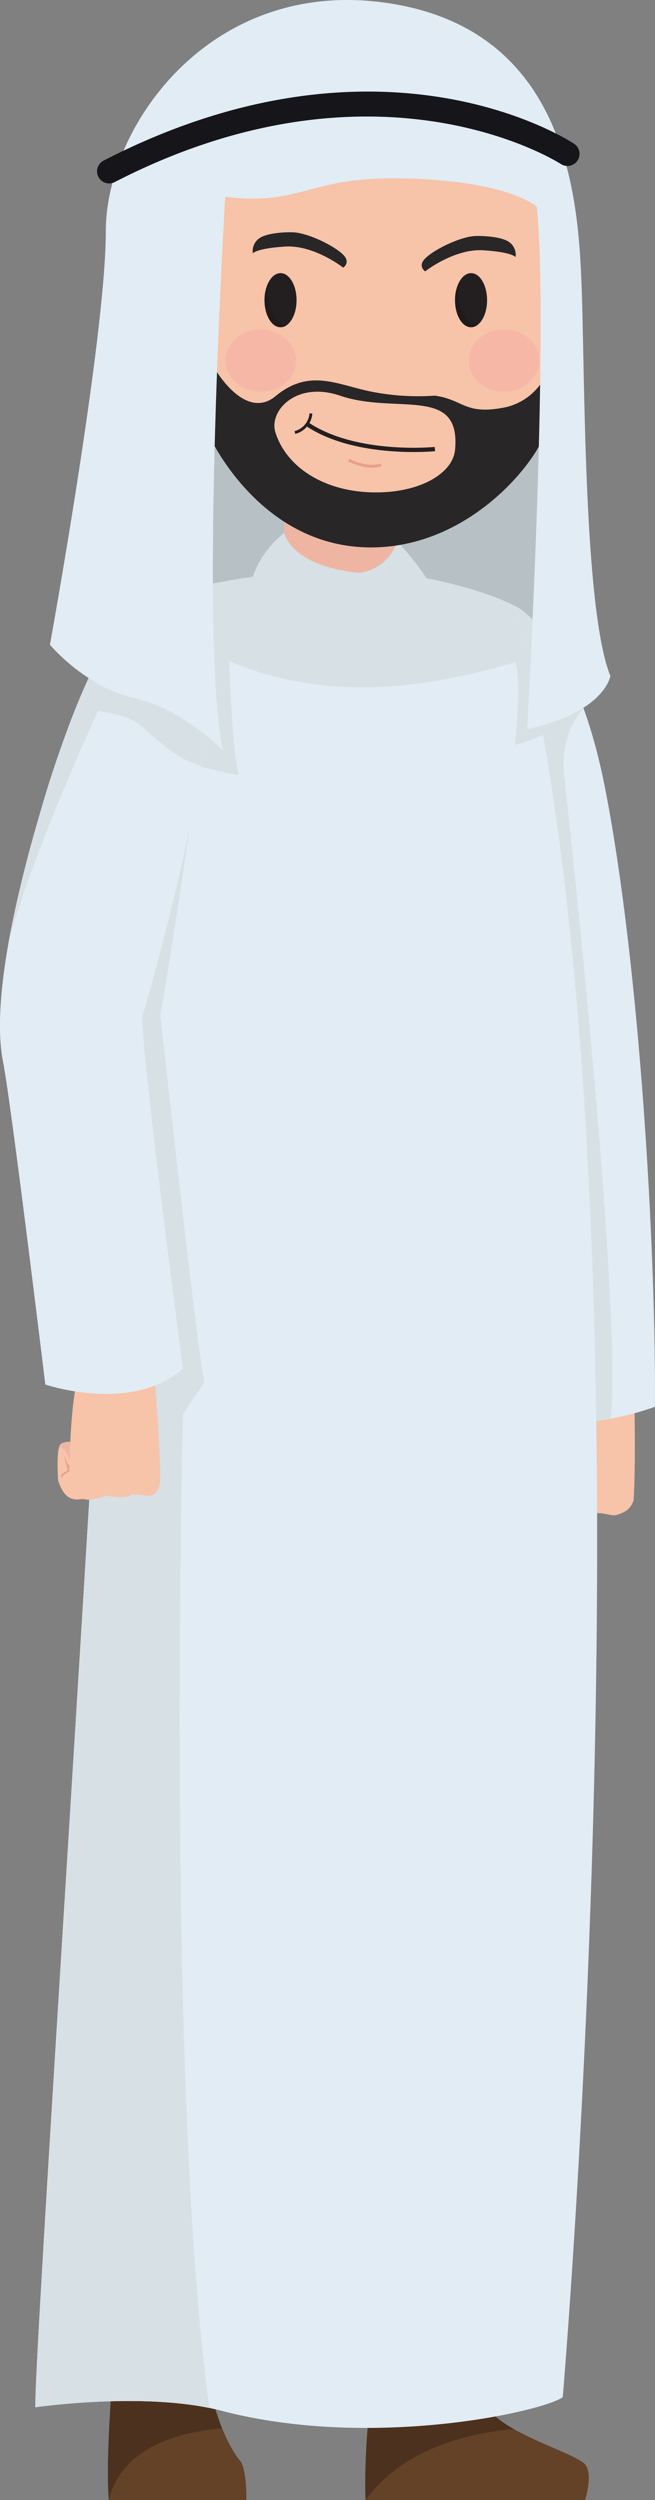 <svg xmlns="http://www.w3.org/2000/svg" xmlns:xlink="http://www.w3.org/1999/xlink" width="115.475" height="440.428" viewBox="0 0 115.475 440.428"><rect x="0" y="0" width="115.475" height="440.428" fill="#808080" stroke="none"/><defs><style>.a{fill:#b7c0c4;}.b{fill:#f7c3a9;}.c{fill:#e1ecf4;}.d{fill:#d6e0e5;}.e{fill:#634227;}.f{fill:#4c311e;}.g{fill:url(#a);}.h{fill:#14161c;}.i{fill:#e89f8e;}.j{fill:#efb5a3;}.k{fill:#f7b7a6;}.l{fill:#282627;}.m{fill:#231f20;}.n{fill:#1e1b1c;}.o,.q,.r{fill:none;stroke-miterlimit:10;}.o{stroke:#e89f8e;}.o,.r{stroke-width:0.5px;}.p{fill:#15151a;}.q,.r{stroke:#231f20;}.q{stroke-width:0.75px;}</style><linearGradient id="a" x1="0.5" y1="0.511" x2="0.5" y2="1.094" gradientUnits="objectBoundingBox"><stop offset="0" stop-color="#171921"/><stop offset="1" stop-color="#131215"/></linearGradient></defs><g transform="translate(0 0.001)"><path class="a" d="M434.656,210.118s-64.42,15.683-86.425-7.031l10.411-53,59.019,3.549L432.815,166.9Z" transform="translate(-333.372 -98.607)"/><path class="b" d="M358.529,320.888a3.367,3.367,0,0,1-2.1,2.4c-1.893.828-1.775.118-4.259,0a8.1,8.1,0,0,1-4.082,1.124c-1.956-.16-2.365-1.243-5.608-1.479,0,0-3.263-3.9-1.194-7.925,0,0-.828.118-1.184-1.42s2.083-13.109,5.659-13.165l8.657,11.645Z" transform="translate(-246.804 -56.737)"/><path class="b" d="M356,300.269s.384,12.332-.029,20.663c0,0-10.6.34-16.053-.611,0,0,.96-15.942,3.281-19.851Z" transform="translate(-244.242 -56.78)"/><path class="b" d="M345.135,209.737c6.06,4.86,11.017,34.626,13.483,62.88,2.367,27.12,2.364,52.866,2.364,52.866l-12.8.2c-3.039-27.21-6.362-41.806-7.326-50.945-.584-5.549-.786-9.182-.813-11.551Z" transform="translate(-249.227 -81.994)"/><path class="c" d="M338.488,193.382s10.387,4.982,15.683,31.955c6.2,31.582,9.007,82.2,8.8,109.041,0,0-12.609,4.852-23.34,2.07C339.633,336.448,334.869,202.6,338.488,193.382Z" transform="translate(-247.509 -86.549)"/><path class="d" d="M345.525,336.447s-4.764-133.851-1.146-143.065c0,0,6.523,3.141,11.867,17.868h0a15.708,15.708,0,0,0-3.4,11.821c3.1,28.056,9.888,95.093,8.243,113.407C356.613,337.329,350.841,337.826,345.525,336.447Z" transform="translate(-253.4 -86.549)"/><path class="e" d="M394.955,431.12s-2.044,20.882-1.314,29.645h24.242s.146-5.55-1.169-7.01-6.133-9.493-5.987-21.175Z" transform="translate(-374.459 -20.338)"/><path class="e" d="M348.216,434.432s-2.336,13.727-1.9,25.41h38.7s1.46-4.527,0-6.28-11.793-4.739-15.917-8.543a31.065,31.065,0,0,1-7.01-10.587Z" transform="translate(-281.864 -19.415)"/><path class="f" d="M358.559,434.432h13.873a31.076,31.076,0,0,0,7.01,10.587,18.226,18.226,0,0,0,3.342,2.312c-7.248.652-19.419,3.172-26.124,12.511C356.223,448.159,358.559,434.432,358.559,434.432Z" transform="translate(-292.208 -19.415)"/><path class="f" d="M398.288,431.12l15.772,1.46a39.966,39.966,0,0,0,2.9,15.575c-6.29.476-17.578,2.719-19.986,12.61C396.243,452,398.288,431.12,398.288,431.12Z" transform="translate(-377.792 -20.338)"/><path class="g" d="M429.881,293.268a1660.294,1660.294,0,0,1-16.94,182.25s-9.93,2.921-16.939,0c0,0,.059-137.464-.524-143.888,0,0-6.134-1.461-7.594.583,0,0-15.539,125.489-19.92,140.677,0,0-9.93,3.506-18.109-.584,0,0,3.213-168.23,5.841-182.249Z" transform="translate(-330.672 -59.625)"/><path class="h" d="M384.9,320.708s-3.921,115.544-2.448,147.023a14.963,14.963,0,0,1-2.285-.733s.059-137.464-.524-143.888c0,0-4.917-1.17-6.993.054C373.874,322.209,379.626,320.268,384.9,320.708Z" transform="translate(-314.839 -51.106)"/><path class="i" d="M350.231,156.04c.779-8.309,5.707-10.716,10.6-8.624,6.621,2.833,6.354,20.988-11.158,17.785Z" transform="translate(-265.382 -99.55)"/><path class="h" d="M429.881,293.268s-.054,1.987-.2,5.668c-7.171,2.2-29.737,8.06-66.591,8.06,0,0-13.61,134.594-11.212,166.16a17.22,17.22,0,0,1-2.028-.85s3.213-168.23,5.841-182.249Z" transform="translate(-330.672 -59.625)"/><path class="c" d="M362.034,195.217a7.619,7.619,0,0,1,1.139-.637c8.286-3.691,25.835-6.363,36.953-6.3,8.153.046,21.606,2.448,29.739,6.523,26.331,104.389,8.23,315.484,8.23,315.484-3.92,2.672-33.993,9.226-60.138,2.39-13.3-3.479-32.846-.615-32.846-.615C344.915,498.043,364.662,211.48,362.034,195.217Z" transform="translate(-338.886 -87.97)"/><path class="d" d="M420.623,257.47s6.321,57.6,7.758,64.692l-3.774,5.661s-3.021,119.149,4.661,175.06c-13.155-2.682-30.682-.118-30.682-.118-.157-11.312,12.671-200.1,16.249-281.107l10.935,2.872S422.814,245.3,420.623,257.47Z" transform="translate(-392.362 -78.674)"/><path class="d" d="M354.746,195.217a7.621,7.621,0,0,1,1.139-.637c8.286-3.691,25.834-6.363,36.953-6.3,8.153.046,21.606,2.448,29.739,6.523.748,2.965,1.455,6.026,2.133,9.155-10.016,2.952-31.649,9.549-52.7.435,0,0,.445,15.012,1.628,20.1,0,0-11.334-1.555-19.015-7.275C355.04,205.413,355.122,197.544,354.746,195.217Z" transform="translate(-331.598 -87.97)"/><path class="j" d="M384.375,208.825c-16.183-.1-13.862-14.406-13.862-15.462v-21h19.754l.2,20.85C390.47,193.9,400.027,208.921,384.375,208.825Z" transform="translate(-320.417 -92.403)"/><path class="d" d="M386.162,190.27s-11.091-.593-13.267-7.01a16.949,16.949,0,0,0-5.552,7.723s-.878,17.478,16.779,17.475c10.72,0,15.535-6.033,15.535-11.179a13.721,13.721,0,0,0-1.682-6.037,41.775,41.775,0,0,0-5.175-6.478A7.974,7.974,0,0,1,386.162,190.27Z" transform="translate(-322.797 -89.368)"/><path class="b" d="M416.251,129.884c2.181,3.29,4.282,17.14,3.5,27.649s.326,23.245-1.671,27.259c-3,6.037-23.058,14.993-27.925,16.162s-26.092-9.736-29.012-15.577-11.877-33.295-8.567-46.731,15.576-24.636,33.308-24.533C406.56,114.232,413.293,125.423,416.251,129.884Z" transform="translate(-323.273 -108.627)"/><path class="k" d="M353.091,160.7c0,3.026,2.783,5.481,6.217,5.481s6.219-2.455,6.219-5.481-2.785-5.481-6.219-5.481S353.091,157.674,353.091,160.7Z" transform="translate(-270.457 -97.178)"/><path class="l" d="M395.612,148.061s-5.131-4.043-10.263-3.715-5.67,1.2-5.67,1.2a2.75,2.75,0,0,1,1.163-2.677c1.158-.809,3.85-1.087,5.858-1.038,2.535.06,7.222,2.276,8.911,3.96C396.98,147.156,395.612,148.061,395.612,148.061Z" transform="translate(-335.103 -100.908)"/><path class="l" d="M355.233,154.221c1.184,6.587,8.163,18.375,14.183,13.391s10.9-2,16.931-.8a42.711,42.711,0,0,0,11.177.7c5.142.71,5.267,3.549,12.6,2.011a10.5,10.5,0,0,0,6.8-5.293c-.1,4.351.248,9.648-.652,11.457-3,6.037-14.13,18.561-30.033,18.561-16.375,0-25.488-13.617-28.408-19.458-1.418-2.836-3.362-10.993-5.532-19.937C353.695,152.857,354.852,152.1,355.233,154.221Zm14.183,19.786c1.924,6.041,8.414,10.3,16.931,10.537s14.346-3.365,14.731-7.477c1.071-11.452-10.339-6.164-20.3-9.559C373.137,164.906,368.189,170.163,369.416,174.007Z" transform="translate(-320.854 -97.81)"/><path class="l" d="M356.945,148.575s5.132-4.044,10.263-3.717,5.671,1.2,5.671,1.2a2.754,2.754,0,0,0-1.165-2.678c-1.158-.808-3.848-1.085-5.857-1.038-2.537.061-7.224,2.276-8.913,3.96C355.577,147.67,356.945,148.575,356.945,148.575Z" transform="translate(-281.99 -100.765)"/><path class="m" d="M386.557,152.224c0,2.632,1.264,4.766,2.823,4.766s2.824-2.134,2.824-4.766-1.264-4.768-2.824-4.768S386.557,149.591,386.557,152.224Z" transform="translate(-339.92 -99.34)"/><path class="d" d="M355.986,214.559a27.7,27.7,0,0,1-4.93,1.761s1.186-11.368,0-14.794l4.93-2.952,1.928,5.619Z" transform="translate(-260.242 -85.103)"/><path class="n" d="M388.908,148.408a9.112,9.112,0,0,0-.289,2.3c0,3.044,1.414,5.526,3.194,5.687a1.846,1.846,0,0,1-1.027.33c-1.559,0-2.823-2.134-2.823-4.766A6.534,6.534,0,0,1,388.908,148.408Z" transform="translate(-341.326 -99.075)"/><path class="m" d="M360.286,152.224c0,2.632,1.264,4.766,2.823,4.766s2.824-2.134,2.824-4.766-1.264-4.768-2.824-4.768S360.286,149.591,360.286,152.224Z" transform="translate(-280.062 -99.34)"/><path class="n" d="M362.637,148.408a9.114,9.114,0,0,0-.289,2.3c0,3.044,1.414,5.526,3.194,5.687a1.846,1.846,0,0,1-1.027.33c-1.559,0-2.823-2.134-2.823-4.766A6.534,6.534,0,0,1,362.637,148.408Z" transform="translate(-281.468 -99.075)"/><path class="b" d="M415.6,156.04c-.779-8.309-5.707-10.716-10.6-8.624-6.62,2.833-6.354,20.988,11.158,17.785Z" transform="translate(-382.349 -99.55)"/><path class="i" d="M403.615,151.8s7.267-3.59,8.465,6.449c0,0-4.751-4.055-7.33-1,0,0,.707-2.855,4.485-2.015A4.816,4.816,0,0,0,403.615,151.8Z" transform="translate(-381.605 -98.303)"/><path class="o" d="M380.628,174.069s-2.246.89-5.737-.857" transform="translate(-313.429 -92.167)"/><path class="k" d="M386.635,160.7c0,3.026,2.785,5.481,6.219,5.481s6.219-2.455,6.219-5.481-2.785-5.481-6.219-5.481S386.635,157.674,386.635,160.7Z" transform="translate(-346.888 -97.178)"/><g transform="translate(2.3 128.465)"><path class="b" d="M402.418,256.737l8.052-41.107s21.663-5.825,21.705-5.294S421.7,261.794,421.7,261.794c3.5,17.16,5.278,60.207,5.278,60.207l-12.767.969c-4.668-26.978-8.864-41.347-10.374-50.41C401.471,258.363,402.418,256.737,402.418,256.737Z" transform="translate(-402.231 -210.302)"/><path class="j" d="M430.393,249.375c-.285,1.386-.551,2.681-.8,3.87-4.085,1.34-11.065.156-16.875-2.18a65.032,65.032,0,0,0-.829,14.277c1.135,13.557,4.645,34.252,6.394,43.66h0c-3.688-19.009-6.794-30.214-8.047-37.736-2.367-14.2-1.42-15.823-1.42-15.823l7.389-37.726,3.851-2.764Z" transform="translate(-408.63 -209.007)"/><path class="b" d="M423.458,315.284s-.178,2.218-1.419,2.572-1.686-.266-3.727,0c0,0-.6.758-4.468.112,0,0-2.452.953-3.517.687s-1.6.354-2.928-.355-1.952-3.016-1.952-3.016-.441-5.939.534-6.472a3.126,3.126,0,0,1,3.636.615C410.415,310.492,423.458,315.284,423.458,315.284Z" transform="translate(-397.498 -182.956)"/><path class="i" d="M418.351,310.492s.132.4.414,1.153a2.842,2.842,0,0,0,.71.8v.6a3.862,3.862,0,0,0-1.833,1.3,1.243,1.243,0,0,1,.162-.614c.216-.38.7-.505.954-.683C419.067,312.828,418.292,311.467,418.351,310.492Z" transform="translate(-409.232 -182.399)"/><path class="j" d="M417.926,311.818c-.692-2.529-1.828-2.42-1.83-2.42a.99.99,0,0,1,.349-.586,3.126,3.126,0,0,1,3.636.615.981.981,0,0,0,.1.082Z" transform="translate(-407.963 -182.956)"/><path class="b" d="M420.194,297.669s1.124,12.288,1.212,20.629c0,0-10.558.976-16.059.354,0,0,0-15.971,2.08-20.014Z" transform="translate(-395.446 -185.97)"/></g><path class="c" d="M423.551,193.208s-7.6,3.35-17.531,37.679c-6.518,22.536-7.63,35.668-6.211,42.766s7.452,56.849,7.452,56.849,15.131,5.17,24.247-2.771c0,0-6.721-50.529-7.211-61.886,0,0,5.606-18.421,9.416-38.668C437.591,206.575,434.428,194.654,423.551,193.208Z" transform="translate(-399.265 -86.598)"/><path class="c" d="M423.551,193.208s-7.6,3.35-17.531,37.679c-6.518,22.536-7.63,35.668-6.211,42.766s7.452,56.849,7.452,56.849,15.131,5.17,24.247-2.771c0,0-6.721-50.529-7.211-61.886,0,0,5.606-18.421,9.416-38.668C437.591,206.575,434.428,194.654,423.551,193.208Z" transform="translate(-399.265 -86.598)"/><path class="d" d="M410.16,193.208c9.819,1.305,13.331,11.173,11.073,28.231-4.31-1.192-6.866-3.9-10.647-7.1-2.56-2.161-8.344-2.566-11.307-3.131C405.757,195.163,410.16,193.208,410.16,193.208Z" transform="translate(-385.873 -86.598)"/><path class="c" d="M374.183,144.5s-4.637,77.628-.378,97.581c0,0-6.909-7.268-15.64-9.273s-14.882-9.4-14.882-9.4,9.865-54.288,9.853-72.869,18.68-45.08,50.15-40.112,33.177,34.782,33.742,50.161.329,56.667,5.062,68.32c0,0-.947,6.387-14.67,9.375,0,0,3.9-69.239,1.705-92.006,0,0-4.46-4.448-22.6-5.005S388.143,146.159,374.183,144.5Z" transform="translate(-334.48 -109.821)"/><g transform="translate(17.107 16.133)"><path class="p" d="M349.672,138.623a2.131,2.131,0,0,0,.972-.237c46.386-23.854,78.338-3.4,78.654-3.194a2.129,2.129,0,1,0,2.346-3.554c-1.38-.912-34.368-22.025-82.948,2.96a2.131,2.131,0,0,0,.977,4.025Z" transform="translate(-347.539 -122.44)"/></g><g transform="translate(51.991 72.84)"><path class="q" d="M390.041,172.66s-13.947,1.4-22.558-4.415" transform="translate(-365.362 -166.39)"/><path class="r" d="M387.4,166.794a3.782,3.782,0,0,1-2.824,3.357" transform="translate(-384.577 -166.794)"/></g><path class="d" d="M419.08,227.7a186.784,186.784,0,0,1,8.067-23.048l2.448,3.984s-11.388,24.664-15.654,40.281A217.794,217.794,0,0,1,419.08,227.7Z" transform="translate(-412.324 -83.41)"/></g></svg>